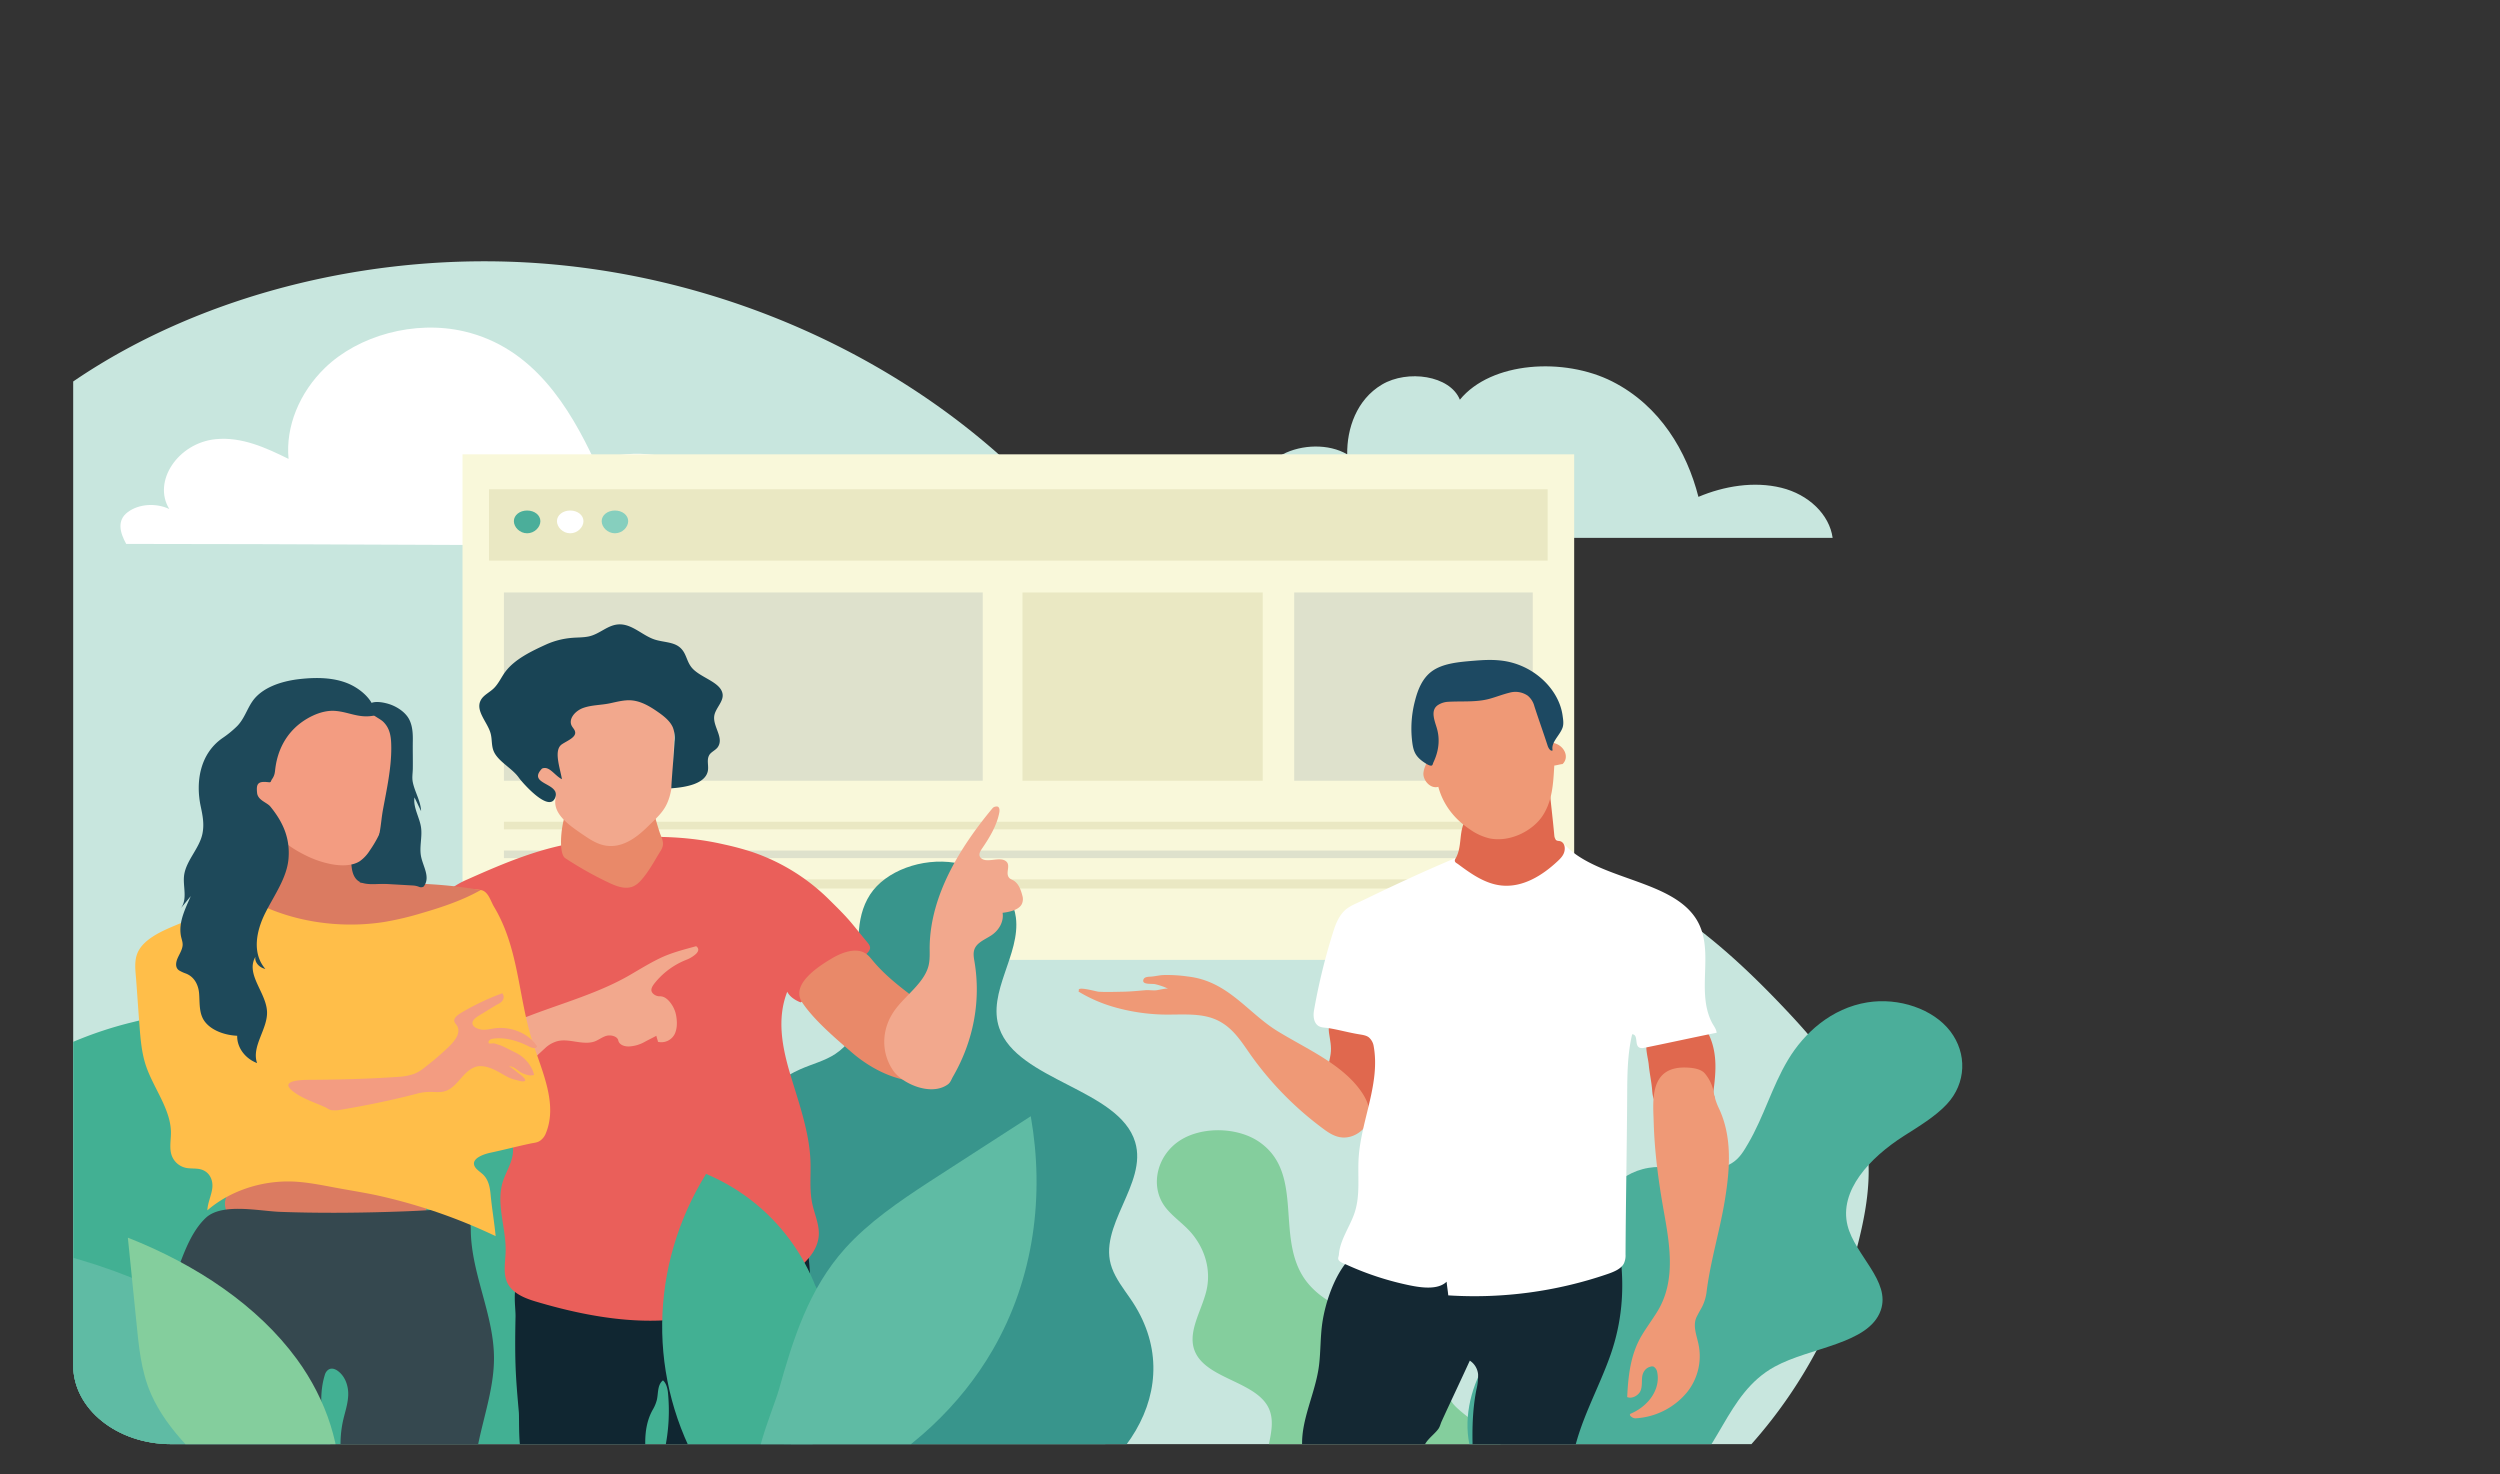 <svg xmlns="http://www.w3.org/2000/svg" xmlns:xlink="http://www.w3.org/1999/xlink" width="1509" height="890" viewBox="0 0 1509 890">
  <rect x="0" y="0" width="1509" height="890" fill="#333333" stroke="none"/>
  <defs>
    <clipPath id="clip-path">
      <rect id="Rectangle_153" data-name="Rectangle 153" width="1509" height="890" transform="translate(0 -0.271)" fill="#fff" stroke="#707070" stroke-width="1"/>
    </clipPath>
    <clipPath id="clip-path-2">
      <path id="path22" d="M1681,425.644h-22V-575.874h22V425.644m-1655,0H0V-575.874H26V425.644" transform="translate(0 575.874)"/>
    </clipPath>
    <clipPath id="clip-path-3">
      <path id="path112" d="M966.463,425.644h-956V-575.874h413c16.508,19.009,35.323,37.106,57,52.229,171.376,119.562,445.575,81.449,627,190.591,83.678,50.339,139.034,130.7,150,215.331s-23.089,171.851-92,235.49c-65.613,60.588-163.2,104.584-191,182.344-9.865,27.579-9.421,56.478-9,85.216.193,13.39.373,26.836,1,40.317" transform="translate(-10.463 575.874)"/>
    </clipPath>
    <clipPath id="clip-path-4">
      <path id="path294" d="M1541.266,282.655h-1448c-32.425,0-59-21.2-59-47.648V-499.867c0-26.453,26.575-47.648,59-47.648h1448c32.424,0,59,21.2,59,47.648V235.007c0,26.45-26.576,47.648-59,47.648" transform="translate(-34.266 547.515)"/>
    </clipPath>
  </defs>
  <g id="Mask_Group_7" data-name="Mask Group 7" transform="translate(0 0.271)" clip-path="url(#clip-path)">
    <g id="g10" transform="translate(44.174 41.234)">
      <g id="g12">
        <g id="g290" transform="translate(0)">
          <g id="g292" clip-path="url(#clip-path-4)">
            <path id="path298" d="M1067.266-40.156c-32.721-34.527-70.644-68.382-120-85.216-56.029-19.113-121.989-14.734-174-40.317-59.409-29.221-83.365-87.95-117-137.445-67.469-99.286-192.749-173.053-331-186.009-103.417-9.693-211.748,16.395-291,70.555V175.175c0,26.45,26.575,47.648,59,47.648h954a290.7,290.7,0,0,0,65-123.7c5.607-22.93,8.6-45.966,2-68.723-7.567-26.123-26.873-49.32-47-70.555" transform="translate(-34.266 607.347)" fill="#c8e6de"/>
            <path id="path300" d="M470.408-73.437c-7.614-12.981-10.463-28.227-18-41.234a21.853,21.853,0,0,0-8-8.247c-5.823-3.258-12.949-2.435-20-2.749-18.342-.82-35.839-10.394-44-23.824-15.519-25.545.587-62.135-26-80.635-13.009-9.049-34.62-9.6-48-.916s-17.881,26.111-10,38.485c4.187,6.575,11.842,11.314,17,17.41,8.525,10.075,11.868,22.8,9,34.819-3.094,12.951-12.72,26.486-6,38.485,8.13,14.514,34.8,16.665,43,31.154,8.805,15.557-9.734,36.513,4,49.48,3.475,3.278,9.128,5.6,14,7.33,21.4,7.587,49.053,11.14,65-2.749,4.629-4.029,7.9-9.2,13-12.828,13.009-9.247,45.63,1.947,49-8.247,3.353-10.144-29.024-27.246-34-35.736" transform="translate(361.591 877.951)" fill="#84ce9d"/>
            <path id="path302" d="M415.2-340.169c4.15-17.206-4.771-35.332-22-45.815s-41.973-12.736-61-4.581c-15.515-33.094-37.249-69.046-79-78.8-29.991-7.007-63.9,2.526-84,21.991-15.428,14.941-23.9,35.5-22,54.978-13.587-6.7-28.244-13.478-44-11.912-22.715,2.257-38.284,25.475-28,42.15-7.925-3.735-18.22-3.187-25,1.833s-4.791,12.445-1,19.242c106.942,0,213.745.916,321,.916,2.571,0,44.737,1.082,45,0" transform="translate(-17.195 627.888)" fill="#fff"/>
            <path id="path304" d="M667.961-357.048c-1.92-14.027-14.429-26.184-31-30.238s-34.63-.983-50,5.5c-6.97-27.245-23.011-54.962-52-69.639s-73.047-12.149-92,11c-5.934-14.729-31.623-18.269-47-9.163s-21.233,26.648-21,42.15c-11.13-6.564-27.439-6.043-39,0-14.894,7.78-29.506,31.293-17,44.9,10.823,11.776,36.987,6.3,52,5.5,38.8-2.072,78.129,0,117,0h180" transform="translate(394.04 640.185)" fill="#c8e6de"/>
            <path id="path306" d="M797.971-129.808h-671V-434.937h671v305.129" transform="translate(108.028 667.677)" fill="#f9f8da"/>
            <path id="path308" d="M772.279-381.406h-639v-43.066h639v43.066" transform="translate(117.72 678.288)" fill="#eae8c3"/>
            <path id="path310" d="M155.461-412.024c0,3.633-3.547,7.33-8,7.33s-8-3.7-8-7.33,3.55-6.414,8-6.414,8,2.781,8,6.414" transform="translate(126.538 685.082)" fill="#4bae9a"/>
            <path id="path312" d="M165.516-412.024c0,3.633-3.547,7.33-8,7.33s-8-3.7-8-7.33,3.547-6.414,8-6.414,8,2.781,8,6.414" transform="translate(142.485 685.082)" fill="#fff"/>
            <path id="path314" d="M176.57-412.024c0,3.633-3.547,7.33-8,7.33s-8-3.7-8-7.33,3.547-6.414,8-6.414,8,2.781,8,6.414" transform="translate(158.43 685.082)" fill="#86cfbe"/>
            <path id="path316" d="M426.193-280.968h-289V-394.59h289v113.621" transform="translate(122.806 710.714)" fill="#dee1cc"/>
            <path id="path318" d="M405.469-280.968h-145V-394.59h145v113.621" transform="translate(312.531 710.714)" fill="#eae8c3"/>
            <path id="path320" d="M469.742-280.968h-144V-394.59h144v113.621" transform="translate(411.256 710.714)" fill="#dee1cc"/>
            <path id="path322" d="M758.193-322.721h-621V-327.3h621v4.582" transform="translate(122.806 781.789)" fill="#eae8c3"/>
            <path id="path324" d="M758.193-314.365h-621v-4.581h621v4.581" transform="translate(122.806 790.842)" fill="#dee1cc"/>
            <path id="path326" d="M758.193-305.092h-621v-5.5h621v5.5" transform="translate(122.806 799.895)" fill="#eae8c3"/>
            <path id="path328" d="M93.266-7.134h564c-4.44-22.341-12.661-44.373-26-64.141-19.25-28.536-50.75-52.049-89-61.392-60.249-14.721-130.85,13.688-154,61.392-5.509-51.494-14.019-106.505-54-146.608-30.052-30.143-75.968-48.827-123-54.978s-95.469-.417-141,11a232.053,232.053,0,0,0-36,11.912V-54.782c0,26.45,26.575,47.648,59,47.648" transform="translate(-34.266 837.303)" fill="#42b093"/>
            <path id="path330" d="M394.332-75.03c7.405-5.587,16.469-10.219,23-16.493,13.11-12.591,16.336-29.955,22-45.815s17.139-33.427,37-36.652c16.71-2.716,36.283,5.5,50-2.749,4.848-2.909,7.409-7.484,10-11.912,9.554-16.328,14.311-34.126,24-50.4s26.243-31.316,48-34.819c18.993-3.055,39.741,4.018,50,17.41s9.7,31.4-2,43.983c-6.97,7.5-16.908,13.444-26,19.242-20.646,13.171-39.229,33.11-34,54.062,4.494,18.018,26.3,33.659,20,51.313-7.247,20.321-42.473,22.1-64,33.9C522.3-37.486,519.191-.4,491.332,18.433c-25.029,16.914-85.621,19.4-109-.916-27.714-24.091-14.564-72.5,12-92.547" transform="translate(474.667 837.393)" fill="#4bae9a"/>
            <path id="path332" d="M220.76,18.722c3.11-22.674,30.6-41.511,27-64.141-3.063-19.284-26.473-30.4-41-45.815-28.531-30.275-15.138-80.742,26-98.961,7.068-3.129,14.762-5.018,21-9.163,31.817-21.158,1.8-66.613,21-96.212,9.341-14.4,31.386-22.319,51-19.242s34.875,16.786,37,32.987c2.945,22.454-17.533,45.163-10,66.89,10.991,31.7,72.325,36.733,82,68.723,7.672,25.357-23.2,51.031-14,76.053,2.426,6.6,6.84,12.329,11,18.326,37.363,53.8-4.631,114.084-71,133.78-47.116,13.984-146.886-13.052-140-63.225" transform="translate(206.24 794.037)" fill="#38958c"/>
            <path id="path334" d="M339.588-154.816c-1.252,8.457-.964,17.18-2,25.656-2.355,19.27-13.99,37.877-9,56.811h71a15.7,15.7,0,0,1,4-11.912c1.9-2.185,4.316-4.116,6-6.414,1-1.373,1.315-3.082,2-4.582,5.685-12.448,11.319-24.2,17-36.652a11.041,11.041,0,0,1,5,8.247,33.933,33.933,0,0,1-1,9.163c-2.756,13.917-2.675,28.065-2,42.15,1.1.025,1.9-.025,3,0h57c3.559-21.725,15.639-42.15,23-63.225,6.713-19.229,8.368-38.743,6-58.643-.128-1.082-.035-2.917-1-3.665a5.552,5.552,0,0,0-3-.916c-41.263-4.6-83.407-9.3-125-4.582-12.712,1.442-29.5,3.215-37,12.828-7.574,9.706-12.344,24.535-14,35.736" transform="translate(414.412 911.682)" fill="#142833"/>
            <path id="path336" d="M335.285-249.23c-.793,5.562-3.259,11.562,0,16.493,4.075,6.167,16.17,7.131,19,13.745.614,1.439.113,3.244,1,4.582s3.425,2.655,5,1.833c.7-.363.639-1.222,1-1.833,6.7-11.421,6.762-24.923,6-37.568-.273-4.552-.85-9.776-5-12.828-4.669-3.44-19.208-5.889-25-3.665-3.229,1.238-3.395,3.712-3,6.414.634,4.395,1.638,8.329,1,12.828" transform="translate(423.714 843.91)" fill="#e0684e"/>
            <path id="path338" d="M412.939-229.155c.31,3.325.414,7.564,4,9.163,4.433,1.973,10.331-1.183,15-2.749a25.447,25.447,0,0,1,14-.916c1.359.311,2.7,1.365,4,.916,1.771-.6-.209-3.024,0-4.582,1.511-11.256,2.477-22.268-2-32.987a13.76,13.76,0,0,0-3-4.582c-2.938-2.78-7.53-3.148-12-2.749-6.68.6-20.635,4.08-23,10.079-1.349,3.418.663,10.087,1,13.745.466,5.006,1.538,9.652,2,14.661" transform="translate(540.06 844.909)" fill="#e0684e"/>
            <path id="path340" d="M340.475-281.587a86.966,86.966,0,0,0-15-.916c-2.53.146-4.476.677-7,.916-1.778.168-4.389-.017-5,1.833-1.076,3.25,4.848,2.333,7,2.749a41.4,41.4,0,0,1,8,2.749c-1.012-.424-5.775.765-7,.916-2.331.289-4.655-.206-7,0-4.868.427-9.1.842-14,.916-4.713.071-9.294.256-14,0-1.306-.072-12.739-3.41-12-.916.121.4-.4.663,0,.916a87.746,87.746,0,0,0,21,9.163,117.858,117.858,0,0,0,29,4.582c10.725.311,22.392-1.156,32,2.749,10.688,4.348,16.029,13.556,22,21.991a197.528,197.528,0,0,0,42,43.066c3.745,2.843,7.909,6.029,13,6.414,7.439.564,14.485-5.029,16-11s-1.2-12.162-5-17.41c-11.642-16.113-32.221-24.857-50-35.736-18.035-11.039-29.879-30.2-54-32.987" transform="translate(332.525 829.536)" fill="#ef9976"/>
            <path id="path342" d="M359.529-284.686c-3.981,1.932-8.156,3.434-11,6.414-3,3.146-4.735,7.148-6,11a367.3,367.3,0,0,0-12,48.564c-.547,2.975-.473,6.931,2,9.163,1.791,1.615,4.382,1.395,7,1.833,6.164,1.029,11.836,2.636,18,3.665,2.105.352,4.435.636,6,1.833a8.832,8.832,0,0,1,3,5.5c3.934,22-7.192,43.795-9,65.974-.982,12.059,1.315,24.174-3,35.736-2.915,7.808-8.423,15.675-9,23.824-.1,1.508-.972,2.38,0,3.665.938,1.238,3.438,2.047,5,2.749a178.624,178.624,0,0,0,36,11.912c8.107,1.767,18.616,3.416,24-1.833.3,2.983.7,5.264,1,8.247a247.8,247.8,0,0,0,96-12.828c4.032-1.382,8.293-3.125,10-6.414a11.528,11.528,0,0,0,1-5.5c.165-32.568.831-64.557,1-97.128.061-11.881.22-24.073,3-35.736,4.156.179.962,7.432,5,8.247a4.713,4.713,0,0,0,2,0c14.7-2.956,29.294-6.207,44-9.163-.253-2.436-1.87-4.152-3-6.414-9.885-19.768,2.752-44.582-10-63.225-14.746-21.568-53.767-22.715-75-40.317-2.648-2.2-4.687-4.933-8-6.414-5.7-2.546-12.647-1.12-19,0-15.819,2.793-30.676,5.849-45,11.912-18.363,7.769-36.214,16.123-54,24.74" transform="translate(418.471 786.819)" fill="#fff"/>
            <path id="path344" d="M364.793-295.154c-.415.861-1.243,1.846-1,2.749s1.163,1.208,2,1.833c7.422,5.515,16.048,11.771,26,12.828,13.268,1.409,25.222-6.424,34-14.661,1.825-1.712,3.339-3.293,4-5.5s.409-5.283-2-6.414c-.935-.44-2.312-.237-3-.916a5.131,5.131,0,0,1-1-2.749c-.908-9.993-2.093-19.326-3-29.322-4.517-.127-8.255,2.518-12,4.582-10.182,5.611-22.424,6.086-33,11-11.322,5.254-6.614,17.436-11,26.573" transform="translate(470.208 770.715)" fill="#e0684e"/>
            <path id="path346" d="M356.57-343.786c1.225,6.25,5.194,12.073,4,18.326-.789,4.164-3.666,7.71-4,11.912s4.145,9.686,9,8.247c2.7,10.139,9.139,19.1,19,25.656a34,34,0,0,0,12,5.5c12.347,2.469,26.019-4.594,32-13.745s6.373-19.877,7-30.238c1.65-.171,3.344-.746,5-.916,4.487-4.288.774-11.716-6-12.828-.263-6.734-.169-13.829-3-20.159a26.319,26.319,0,0,0-16-14.661c-5.189-1.585-11.488-1.381-17-.916-15.768,1.332-45.505,5.958-42,23.824" transform="translate(458.429 738.712)" fill="#ef9976"/>
            <path id="path348" d="M362.5-311.793c.735.446,2.153,1.2,3,.916.641-.217.744-1.3,1-1.833,3.266-6.8,4.176-13.994,2-21.075-1.471-4.794-3.838-10.77,1-13.745a12.539,12.539,0,0,1,6-1.833c8.495-.5,16.937.4,25-1.833,3.873-1.076,8.076-2.713,12-3.665a13.063,13.063,0,0,1,11,1.833,12.32,12.32,0,0,1,4,6.414c2.632,8.146,5.372,15.678,8,23.824.418,1.285,1.721,3.572,3,2.749-1.164-4.857,4.36-8.978,6-13.745.8-2.345.334-4.909,0-7.33-2.156-15.59-17.034-30.359-36-32.987-6.1-.842-11.847-.509-18,0-8.782.729-18.459,1.573-25,6.414-5.738,4.244-8.414,11.226-10,17.41a65.768,65.768,0,0,0-2,22.908c.742,7.6,1.595,11.127,9,15.577" transform="translate(454.499 731.459)" fill="#1d4962"/>
            <path id="path350" d="M426.855-169.113c3.691,20.693,7.646,42.764-4,61.392-2.841,4.555-6.217,9.168-9,13.745-7.014,11.545-8.389,24.7-9,37.568,2.942,1.3,6.877-1.095,8-3.665s.74-5.528,1-8.247,1.8-5.608,5-6.414a2.621,2.621,0,0,1,2,0,4.82,4.82,0,0,1,2,2.749c2.419,10.262-4.631,20.835-16,25.656-1.323.848,1.323,2.837,3,2.749a43.505,43.505,0,0,0,31-15.577,34.823,34.823,0,0,0,7-29.322c-1.188-5.556-3.6-11.267-1-16.493.9-1.8,1.995-3.731,3-5.5a27.912,27.912,0,0,0,3-10.079c2.426-18.717,7.953-36.319,11-54.978s4.566-38.419-4-55.894a38.926,38.926,0,0,1-3-10.079,24.462,24.462,0,0,0-5-10.079c-2.092-2.606-6.195-3.407-10-3.665-23.993-1.635-21.378,19.9-21,32.987.513,17.8,2.859,35.53,6,53.146" transform="translate(533.145 858.172)" fill="#ef9976"/>
            <path id="path352" d="M145.082-77.106a10.241,10.241,0,0,0,6,.916h68c-1.268-10.042-1.3-21.115,4-30.238a22.043,22.043,0,0,0,2-4.582c1.414-4.109.215-9.884,4-12.828,2.011,1.75,2.76,4.942,3,7.33a112.753,112.753,0,0,1-2,34.819c-.358,1.714-.972,3.951,0,5.5h75c1.906-10.488,2.091-21.58,4-32.071,5.394-29.664,11.259-59.011,8-88.881-.111-1.016-.258-2.842-1-3.665-1.812-2.006-6.089-.757-9,0-11.784,3.06-24.649,3.206-37,3.665-22.87.856-45.238,2.57-68,4.582-11.116.982-21.9,1.637-33,2.749-6.872.688-22.689.318-27,5.5-4.011,4.819-1.885,16.391-2,21.991-.2,9.55-.321,19.769,0,29.322s1.16,18.878,2,28.405c.341,3.864-.542,25.571,3,27.489" transform="translate(126.918 915.523)" fill="#102631"/>
            <path id="path354" d="M158.344-297a48.467,48.467,0,0,0-11,6.414c-4.4,3.536-7.318,8.287-10,12.828-8.862,15.012-18.139,29.886-27,44.9-1.226,2.075-2.157,5.228-1,7.33,1.1,2.006,3.435,2.061,6,2.749,10.457,2.793,21.54,6.367,32,9.163a24.291,24.291,0,0,0,10,.916c3.3-.542,5.579-2.793,5-5.5,4.419,14.451-1.922,29.639,3,43.982,5.377,15.67,23.721,28.912,20,44.9-1.042,4.475-3.313,8.488-5,12.828-5.593,14.429,1.634,29.776,1,44.9-.3,7.2-2.044,15.153,3,21.075,3.549,4.164,9.16,6.5,15,8.247,35.342,10.554,75.154,17.1,110,5.5a188.548,188.548,0,0,0,32-14.661c13.44-7.5,27.769-17,29-30.238.628-6.74-2.688-13.482-4-20.159-1.687-8.586-.622-16.963-1-25.656-.752-17.264-6.956-34.534-12-51.313s-8.407-33.928-2-50.4c1.454,2.917,4.545,5.016,8,6.414a143.6,143.6,0,0,0,39-28.405c1.292-1.3,3.054-2.908,3-4.582-.047-1.4-1.042-2.512-2-3.665-3.07-3.685-5.93-7.308-9-11-4.254-5.108-9.182-9.894-14-14.661a121.266,121.266,0,0,0-46-28.405,167.634,167.634,0,0,0-17-4.582c-28.321-6.539-55.311-5.121-84-1.833-25.106,2.879-48.917,13.044-71,22.908" transform="translate(79.656 786.305)" fill="#ea5f5a"/>
            <path id="path356" d="M153.295-297.967a215.847,215.847,0,0,0,26,14.661c4.17,2.02,9.459,4.142,14,2.749,3.07-.944,5.175-3.277,7-5.5,3.444-4.186,6.308-9.209,9-13.745,1.322-2.232,2.787-3.943,3-6.414.206-2.386-1.231-5.021-2-7.33-1.855-5.587-3.144-10.91-5-16.493-.226-.68-.319-1.4-1-1.833a8.113,8.113,0,0,0-3-.916c-11.649-.482-38.062-5.07-46,4.582-4.1,4.981-6.767,27.065-2,30.238" transform="translate(143.705 774.444)" fill="#e98969"/>
            <path id="path358" d="M151.926-325.312a6.3,6.3,0,0,1-2,4.582,27.453,27.453,0,0,1-3,2.749c-3.917,3.143-1.942,9.042,3,11a13.657,13.657,0,0,1,5,2.749c1.65,1.657,1.186,4.284,1,6.414-.725,8.424,8.052,14.748,16,20.159,5.141,3.506,10.307,7.149,17,7.33,9.281.253,17.073-6.08,23-11.912,4.251-4.178,8.473-7.8,11-12.828,2.952-5.865,3.72-12.9,4-19.242.459-10.5.541-20.655,1-31.154.2-4.577.357-10.073-3-13.745-2.135-2.342-5.7-3.453-9-4.582-15.05-5.152-36.964-4.3-50,4.582-10.2,6.952-13.8,23.8-14,33.9" transform="translate(135.074 739.48)" fill="#f2a88d"/>
            <path id="path360" d="M154.857-292.6c-3.907-5.612-12.163-9.556-15-15.577-1.66-3.528-1.035-7.3-2-11-1.793-6.894-9.387-13.675-6-20.159,1.669-3.187,5.311-4.647,8-7.33,2.895-2.887,4.578-6.917,7-10.079,5.7-7.453,15.584-12.231,25-16.493a47.432,47.432,0,0,1,14-3.665c3.7-.413,7.373-.193,11-.916,7-1.4,11.787-7.366,19-7.33,7.685.036,13.851,6.851,21,9.163,5.182,1.673,11.046,1.378,15,4.581,4.045,3.275,4.028,7.949,7,11.912,4.892,6.525,17.971,8.9,19,16.493.6,4.434-4.207,8.414-5,12.828-1.188,6.6,6.16,13.5,2,19.242-1.235,1.706-3.931,2.8-5,4.582-1.872,3.121-.153,6.675-1,10.079-1.818,7.323-12.874,9.446-22,10.079.52-9.511,1.477-18.891,2-28.405a17.754,17.754,0,0,0-1-8.247c-1.71-4.122-5.9-7.294-10-10.079-4.922-3.344-10.6-6.563-17-6.414-3.681.088-7.434,1.076-11,1.833-5.391,1.142-10.875.966-16,2.749s-9.338,6.87-7,11c.766,1.362,1.8,2.176,2,3.665.439,3.228-4.937,5.255-8,7.33-5.189,3.512-1.093,14.294,0,21.075-4.487-2.221-7.614-8.313-12-6.414-9.277,9.665,11.225,8.532,8,17.41-3.573,9.844-20.06-9.13-22-11.912" transform="translate(114.141 720.509)" fill="#194455"/>
            <path id="path362" d="M97.457-218.727c11.226-1.018,21.713-8.847,33-9.163s23.45-3.227,31-10.079c4.588-4.167,7.624-9.407,10-14.661,2.143-4.733,4.287-9.622,4-14.661-.25-4.409-25.9-7.883-30-8.247-9.262-.826-15.131-.518-22,4.582-14.769,10.967-27.506,32.109-26,52.229" transform="translate(62.543 836.315)" fill="#cd39ef"/>
            <path id="path364" d="M151.385-228.334c6.689-.462,13.542-.336,20-1.833,8.012-1.858,14.907-6.518,22-10.079,25.623-12.874,55.48-18.75,80-32.987,5.769-3.349,11.9-7.146,18-10.079,7.135-3.44,14.153-5.151,22-7.33,1.886,1.318,1.569,3.01,0,4.582a18.668,18.668,0,0,1-6,3.665,46.213,46.213,0,0,0-18,12.828c-1.319,1.585-3.057,3.585-3,5.5s2.655,3.728,5,3.665c3.168-.088,5.411,2.344,7,4.582a17.736,17.736,0,0,1,3,7.33c.6,3.583.656,7.638-1,11a9.038,9.038,0,0,1-10,4.581c-.293-1.42-.71-2.245-1-3.665-2.291,1.28-4.709,2.386-7,3.665a21.784,21.784,0,0,1-9,2.749c-3.293.264-6.467-1-7-3.665-.462-2.315-4.254-3.445-7-2.749s-5.277,2.917-8,3.665c-7.469,2.067-15.855-2.725-23,0a17.44,17.44,0,0,0-6,3.665c-12.961,12.043-27.166,24.356-41,35.736-9.338,7.684-19.826,15.244-33,16.493-6.9.65-14.015-.13-20,2.749-4.4,2.122-7.98,6.293-13,5.5-2.92-.462-5.242-2.625-7-4.582-7.819-8.7-14.59-26.8-8-37.568,7.5-12.269,36.209-16.383,51-17.41" transform="translate(62.615 820.265)" fill="#f2a88d"/>
            <path id="path366" d="M238.945-228.306c11.912,10.268,28.778,19.006,46,17.41a174.283,174.283,0,0,0-2-35.736c-.513-3.338-1.05-7.115-3-10.079a34.968,34.968,0,0,0-8-8.247c-7.324-5.611-14.3-11.57-20-18.326-1.744-2.064-3.3-4.29-6-5.5-5.88-2.628-13.575.454-19,3.665-9.308,5.51-24.96,16.123-18,26.573,7.037,10.565,19.872,21.506,30,30.238" transform="translate(231.054 822.069)" fill="#e98969"/>
            <path id="path368" d="M234.246-208.852c6.336-8.686,16.93-15.859,20-25.656,1.393-4.436.865-9.165,1-13.745.87-29.689,17.532-57.905,38-82.467a3.057,3.057,0,0,1,2-.916c2.122-.4,2.331,1.909,2,3.665-1.39,7.387-5.537,14.55-10,21.075-1.5,2.2-3.051,4.529-1,6.414,3.509,3.225,11.191-1.159,15,1.833,3.229,2.535-.631,7.121,2,10.079.752.848,2.032,1.15,3,1.833,3.009,2.122,4.17,5.99,5,9.163a6.862,6.862,0,0,1,0,3.665c-.975,4.216-6.795,5.795-12,6.414.82,5.13-2.021,10.538-7,13.745-3.067,1.976-7.02,3.668-9,6.414-2.044,2.832-1.553,5.907-1,9.163,4.025,23.632-.5,48.068-13,69.639-.911,1.574-1.411,3.426-3,4.582-10.256,7.447-27.653-.514-33-8.247-7.753-11.215-7.016-25.671,1-36.652" transform="translate(261.752 776.96)" fill="#f2a88d"/>
            <path id="path370" d="M118.043-322.951c-3.219,3.481-8.26,6.05-12,9.163-5.167,4.3-7.444,10.588-6,16.493.286,1.17,1.182,1.761,2,2.749,2.542,3.058,7.47,3.6,12,3.665a251.671,251.671,0,0,0,27-.916,2.894,2.894,0,0,0,2-.916c.321-.385.026-.451,0-.916-.248-4.458-2.591-8.819-5-12.828a53.892,53.892,0,0,0-8-10.079c-2.052-2.086-3.774-4.457-6-6.414-2.64-2.323-3.644-2.546-6,0" transform="translate(65.956 784.767)" fill="#1e495a"/>
            <path id="path372" d="M127.852-172.8a80.915,80.915,0,0,0,62-20.159,5.125,5.125,0,0,0,2-2.749,8.7,8.7,0,0,0,0-4.582c-4.33-11.867-15.614-16.925-26-20.159-21.776-6.778-44.791-8.831-67-4.582-10.843,2.07-39.21,14.868-24,31.154,12.61,13.5,36.8,19.506,53,21.075" transform="translate(21.147 888.431)" fill="#db7b61"/>
            <path id="path374" d="M194.74-212.271c11.245-.341,22.821-.792,34-1.833,3.558-.33,7.01-.691,10,.916,4.432,2.383,4.967,7.58,5,11.912.208,26.065,13.868,50.9,14,76.969.1,20.439-8.029,40.177-11,60.476a25.68,25.68,0,0,1-4,.916h-77a66.509,66.509,0,0,1,1-23.824c1.19-5.064,2.756-9.509,3-14.661s-1.423-11.108-6-14.661c-1.825-1.417-4.063-2.229-6-.916a5.566,5.566,0,0,0-2,2.749c-2.272,7.238-2.588,14.533-2,21.991a119.757,119.757,0,0,0,6,29.322h-94c-.961-19.908-9.637-38.757-11-58.643-1.094-15.978,2.932-32.525,9-47.648,4.914-12.238,9.458-29.447,20-39.4,9.774-9.23,32.1-4.13,45-3.665,22.1.8,43.891.672,66,0" transform="translate(-3.741 902.247)" fill="#35484f"/>
            <path id="path376" d="M69.6-282.469c-7,3.077-14.371,7.06-18,12.828-3.539,5.631-2.478,12.013-2,18.326.707,9.338,1.275,18.151,2,27.489.643,8.27,1.276,16.759,4,24.74,4.49,13.158,14.62,25.751,15,39.4.117,4.2-.835,8.684,0,12.828a11.709,11.709,0,0,0,9,9.163c2.857.614,6.193.165,9,.916,5.345,1.431,7.447,6.422,7,11s-2.86,9.157-3,13.745c13.088-11.36,31.9-17.982,51-17.41,8.521.256,17.691,2.1,26,3.665,9.8,1.847,19.33,3.236,29,5.5a332.155,332.155,0,0,1,68,23.824c-.783-8.361-2.214-16.377-3-24.74-.425-4.56-1.191-9.468-5-12.828-1.948-1.717-4.443-3.2-5-5.5-.946-3.883,5.306-6.331,10-7.33,8.141-1.734,15.859-3.764,24-5.5,2.233-.476,4.333-.528,6-1.833a9.717,9.717,0,0,0,3-3.665c7.935-18.12-2.14-38.171-8-56.811-8.448-26.868-8.028-55.729-23-80.635-2.011-3.344-3.491-9.474-8-10.079-8.167-1.1-8.24.465-21-1.833-22.519-4.057-45.946.487-69,.916-16.039.294-30.588,4.2-46,7.33a259.967,259.967,0,0,0-52,16.493" transform="translate(-11.602 801.097)" fill="#ffbe49"/>
            <path id="path378" d="M77.031-278.049c23.239,12.618,52.6,17.163,80,12.828a186.552,186.552,0,0,0,23-5.5c12.152-3.534,24.425-7.72,35-13.745a279.408,279.408,0,0,0-61-3.665c-5.021.217-10.968.521-14-2.749-2.093-2.262-2.731-5.426-3-8.247-.937-9.872-22.978-40.476-37-26.573-5.925,5.876-2.853,17.689-5,24.74a39.354,39.354,0,0,1-18,22.908" transform="translate(30.967 780.182)" fill="#db7b61"/>
            <path id="path380" d="M78.367-316.409c-3.119,3.977-1.8,10.189,3,12.828,2.3,1.266,5.427,1.8,7,3.665,1.8,2.136.937,4.738,1,7.33.231,9.186,10.38,16.3,20,21.075a60.18,60.18,0,0,0,16,5.5c5.729,1.051,12.388,1.131,17-1.833a22.672,22.672,0,0,0,6-6.414c13.875-19.79,15.331-44.095,16-66.89.086-2.909.316-5.544-1-8.247-2.633-5.4-10.1-7.7-17-9.163-10.771-2.279-22.515-3.041-33,0s-19.881,9.613-23,18.326c-2.879,8.036-.239,16.79-3,24.74-2.651-.611-6.2-1.6-9-.916" transform="translate(30.633 746.155)" fill="#f39c81"/>
            <path id="path382" d="M130.609-339.5c-7.239,6.869-10.871,15.73-12,24.74-.269,2.144-.266,3.995-2,6.414-.813,1.137-.405,2.042-2,1.833-6.794-.894-7.522,1.152-7,6.414.447,4.5,5.947,5.731,8,8.247,8.278,10.13,11.838,19.719,11,31.154-.858,11.683-8.546,22.158-14,32.987s-8.236,24.318,0,33.9c-3.842-.928-6.619-4.1-6-7.33-6.092,10.5,6.428,21.384,7,32.987.521,10.59-9.538,20.955-6,31.154-7.525-2.884-12.19-9.712-12-16.493-8.81-.382-17.945-4.245-21-11-2.036-4.5-1.594-9.878-2-14.661s-2.676-9.878-8-11.912a22.313,22.313,0,0,1-4-1.833c-2.549-1.637-2.066-4.832-1-7.33s2.585-4.7,3-7.33c.36-2.273-.609-4.144-1-6.414-1.409-8.152,2.6-16.074,6-23.824-2.077,2.482-3.923,4.848-6,7.33,4.263-5.757,1-13.482,2-20.159,1.313-8.771,9.2-16.027,11-24.74,1.179-5.694.214-10.8-1-16.493-3.109-14.553-.7-31.574,13-41.234a61.784,61.784,0,0,0,9-7.33c4.171-4.288,5.781-9.858,9-14.661,5.649-8.427,17.33-12.479,29-13.745,9.835-1.065,20.179-.955,29,2.749,8.223,3.451,16.792,11.316,16,19.242-9.372,2.025-15.478-2.146-24-2.749-8.881-.627-18.489,4.853-24,10.079" transform="translate(3.389 737.175)" fill="#1e495a"/>
            <path id="path384" d="M121.625-334.785c.108,12.329-2.742,25.377-5,37.568-.893,4.83-1.105,8.912-2,13.745-1.186,6.41-2.421,13.455-6,19.242-2.232,3.611-5.663,6.961-6,11,10.629.6,21.368,1.23,32,1.833a11.554,11.554,0,0,1,4,.916,3.021,3.021,0,0,0,2,0c.519-.124.747-.525,1-.916,3.458-5.32-.777-11.471-2-17.41-1.171-5.7.751-11.672,0-17.41-.8-6.143-4.913-12.2-4-18.326,1.378,2.705,2.623,5.541,4,8.247-.211-5.986-3.793-11.5-5-17.41-.582-2.857-.043-5.352,0-8.247.083-5.551-.084-10.943,0-16.493.066-4.329-.081-8.791-2-12.828-1.909-4.013-6.255-7.311-11-9.163-3.408-1.329-12.457-3.484-14,.916-1.346,3.825,6.6,6.9,9,9.163,4.618,4.357,4.951,10.068,5,15.577" transform="translate(70.373 744.372)" fill="#1e495a"/>
            <path id="path386" d="M152.77-226.589a33.208,33.208,0,0,0,9-1.833,22.828,22.828,0,0,0,6-3.665,174.64,174.64,0,0,0,14-11.912c3.787-3.611,7.979-8.359,6-12.828-.564-1.28-2.01-2.306-2-3.665.015-1.9,2.135-3.439,4-4.582a149.974,149.974,0,0,1,25-11.912,3.538,3.538,0,0,1,0,4.582c-1.009,1.384-2.4,1.8-4,2.749-2.888,1.72-6.113,3.778-9,5.5-2.3,1.373-5.289,3.183-5,5.5.266,2.13,3.394,3.423,6,3.665s5.4-.644,8-.916c10.1-1.068,20.392,3.584,25,11-.563,1.693-3.178.933-5,0-6.457-3.308-14.531-5.842-22-4.582-1.572.267-2.954,1.695-2,2.749.215.237,2.531-.069,3,0a28.515,28.515,0,0,1,3,.916c2.193.542,6.016,2.732,8,3.665,3.981,1.869,6.352,3.354,9,6.414a20.341,20.341,0,0,1,3,4.582,14.469,14.469,0,0,1,1,2.749c.256.947.255.8-1,.916a4.755,4.755,0,0,1-2,0,17.11,17.11,0,0,1-5-1.833c-2.318-1.58-4-3.409-7-3.665a40.994,40.994,0,0,1,5,3.665c.7.572,7.067,4.923,4,5.5-1.424.27-3.627-.6-5-.916a18.935,18.935,0,0,1-5-1.833c-3.461-1.786-7.107-4.342-11-5.5a16.148,16.148,0,0,0-6-.916c-10.112,1.205-12.821,14.829-23,15.577-1.866.14-4.126.008-6,0a28.7,28.7,0,0,0-8,.916c-15.755,4.125-31.782,7.4-48,10.079a19.819,19.819,0,0,1-4,0c-1.431-.121-2.74-1.268-4-1.833-6.783-3.036-14.568-5.47-20-10.079-7.588-6.434,7.123-6.387,12-6.414,17.826-.1,35.237-.6,53-1.833" transform="translate(44.23 835.013)" fill="#f39c81"/>
            <path id="path388" d="M199.16-43.825c-33.439-56.2-32.5-124.741,2-180.512,45.419,19.121,71.591,61.9,74,103.542,1.754,30.38-7.858,60.059-22,87.965-18.791,37.081-36.477,18.457-54-11" transform="translate(180.838 891.405)" fill="#42b093"/>
            <path id="path390" d="M211.16-76.361c8.36-29.7,17.856-60.673,40-85.216,14.152-15.684,32.354-28.156,51-40.317,20.174-13.166,40.816-26.254,61-39.4,8.333,47.569,2.15,97.656-23,141.111-19.2,33.16-49.581,62.306-88,81.551-14.918,7.475-39.373,22.447-52,8.247-11.113-12.5,7.3-52.8,11-65.974" transform="translate(214.839 873.544)" fill="#5fbba4"/>
            <path id="path392" d="M162.449-45.022c-33.113-14.1-66.49-28.548-90-52.229-15.027-15.136-25.284-33.521-35-51.313-10.511-19.251-20.509-38.465-31-57.727,58.526,5.449,115.818,23.225,161,54.062,34.477,23.53,60.885,55.529,74,90.714,5.095,13.664,17.034,35.776-3,42.15-17.63,5.611-61.315-19.4-76-25.656" transform="translate(-77.451 910.927)" fill="#5fbba4"/>
            <path id="path394" d="M111.539-53.587c-19.966-17.358-40.137-35.328-50-57.727-6.3-14.319-7.452-29.741-9-44.9-1.674-16.4-3.341-33.075-5-49.48,41.439,16.311,78.416,41.075,102,73.3,18,24.6,27.435,53.767,26,82.467-.556,11.146.785,29.742-16,30.238-14.771.432-39.145-26.208-48-33.9" transform="translate(-14.54 911.246)" fill="#84ce9d"/>
          </g>
        </g>
      </g>
    </g>
  </g>
</svg>
